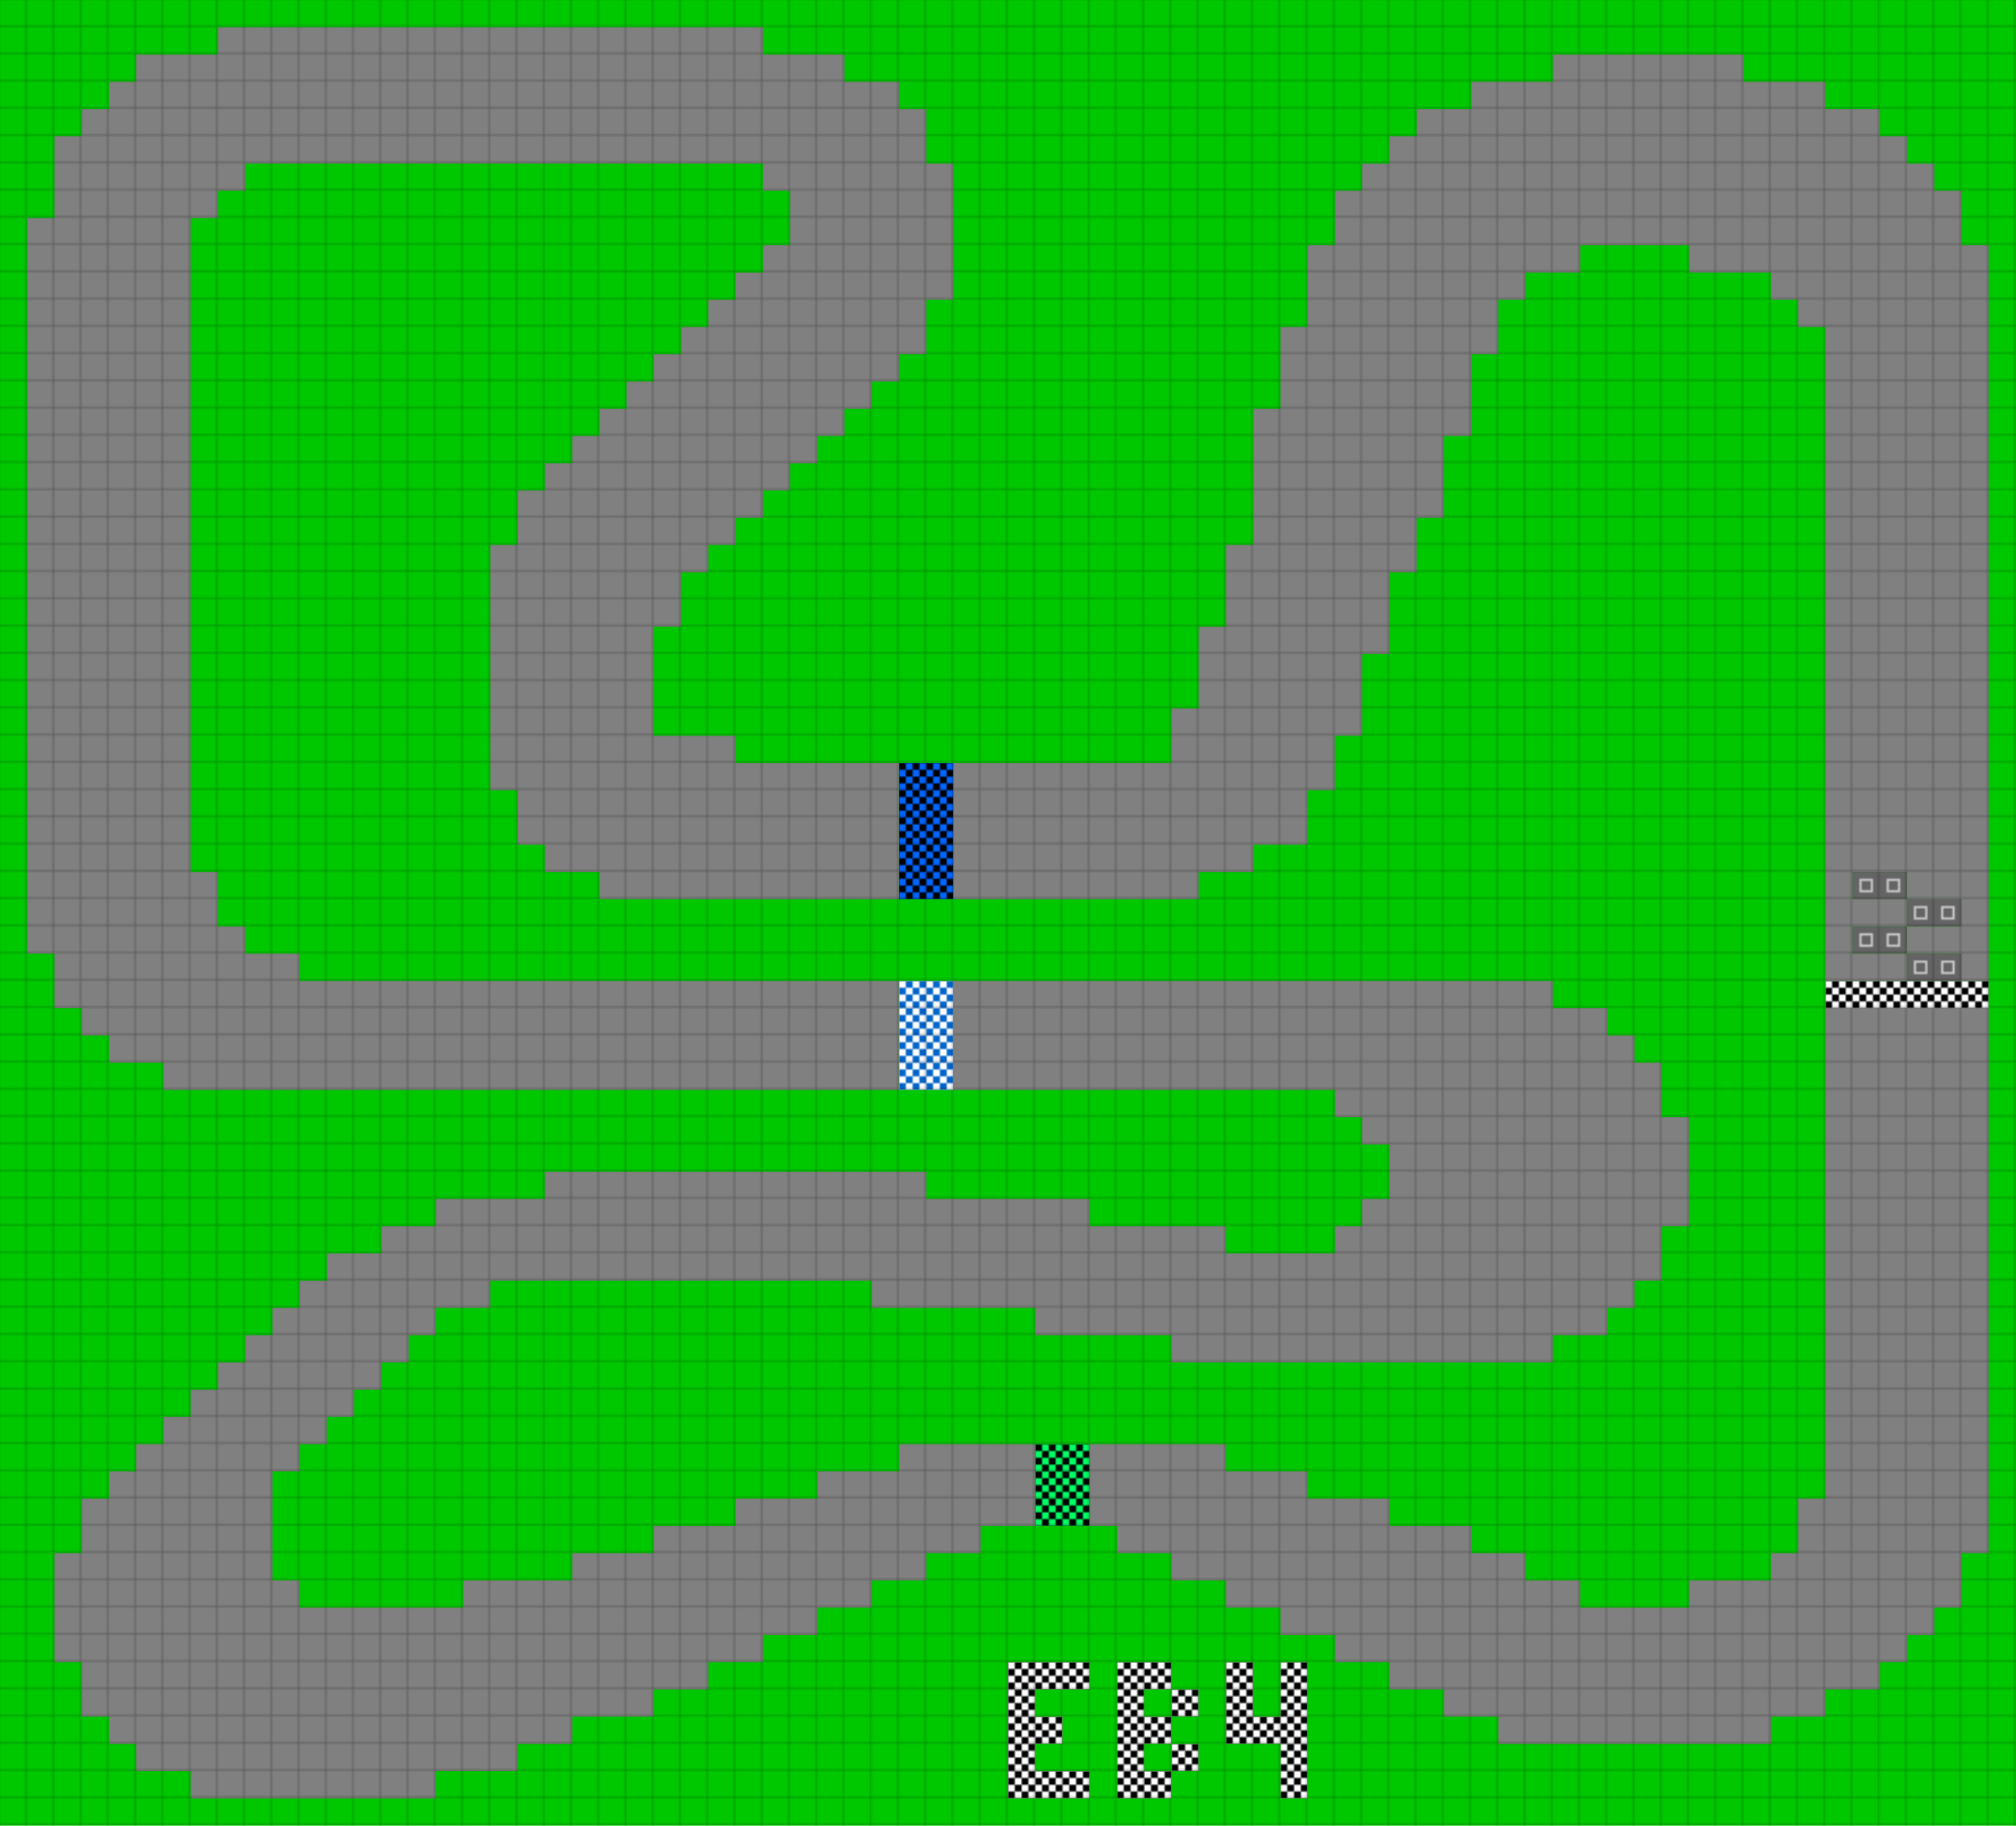 <svg height="804" width="888" id="mapSvgView" xmlns:xlink="http://www.w3.org/1999/xlink" version="1.1" xmlns="http://www.w3.org/2000/svg"> <defs> <style type="text/css"> .grass {fill: rgb(0, 200, 0);} .road {fill: rgb(128, 128, 128);} .start {fill: url(#startPattern)} .finish {fill: url(#finishPattern)} .mud {fill: rgb(100, 70, 0);} .sand {fill: rgb(230, 230, 115);} .water {fill: blue;} .earth {fill: brown;} .night {fill: black;} .parc {fill: rgb(200, 200, 200);} .cp1color {fill: rgb(0, 102, 255);} .cp2color {fill: rgb(0, 100, 200);} .cp3color {fill: rgb(0, 255, 102);} .cp4color {fill: rgb(0, 200, 0);} .cp5color {fill: rgb(255, 255, 0);} .cp6color {fill: rgb(200, 200, 0);} .cp7color {fill: rgb(255, 0, 0);} .cp8color {fill: rgb(200, 0, 0);} .cp9color {fill: rgb(255, 0, 255);} .cp1 {fill: url(#cp1pattern);} .cp2 {fill: url(#cp2pattern);} .cp3 {fill: url(#cp3pattern);} .cp4 {fill: url(#cp4pattern);} .cp5 {fill: url(#cp5pattern);} .cp6 {fill: url(#cp6pattern);} .cp7 {fill: url(#cp7pattern);} .cp8 {fill: url(#cp8pattern);} .cp9 {fill: url(#cp9pattern);} .primaryColor {fill: rgb(0, 255, 102);} </style> <pattern y="0" x="0" height="12" width="12" patternUnits="userSpaceOnUse" id="grid"> <line stroke-width="1" stroke="black" y2="12" x2="12" y1="0" x1="12"></line> <line stroke-width="1" stroke="black" y2="12" x2="12" y1="12" x1="0"></line> </pattern> <pattern y="0" x="0" height="12" width="12" patternUnits="userSpaceOnUse" id="finishPattern"> <rect fill="black" height="12" width="12" y="0" x="0"></rect> <path fill="white" d="M0,0L3,0L3,3L0,3L0,0M6,0L9,0L9,3L6,3L6,0M3,3L6,3L6,6L3,6L3,3M9,3L12,3L12,6L9,6L9,3"></path> <path fill="white" d="M0,6L3,6L3,9L0,9L0,6M6,6L9,6L9,9L6,9L6,6M3,9L6,9L6,12L3,12L3,9M9,9L12,9L12,12L9,12L9,9"></path> </pattern> <pattern y="0" x="0" height="12" width="12" patternUnits="userSpaceOnUse" id="startPattern"> <rect fill="rgb(100,100,100)" height="12" width="12" y="0" x="0"></rect> <rect stroke-width="1" stroke="rgb(200,200,200)" fill="none" height="5" width="5" y="3.5" x="3.5"></rect> &gt; </pattern> <pattern y="0" x="0" height="12" width="12" patternUnits="userSpaceOnUse" id="cp1pattern"> <rect class="cp1color" height="12" width="12" y="0" x="0"></rect> <path fill="black" d="M0,0L3,0L3,3L0,3L0,0M6,0L9,0L9,3L6,3L6,0M3,3L6,3L6,6L3,6L3,3M9,3L12,3L12,6L9,6L9,3"></path> <path fill="black" d="M0,6L3,6L3,9L0,9L0,6M6,6L9,6L9,9L6,9L6,6M3,9L6,9L6,12L3,12L3,9M9,9L12,9L12,12L9,12L9,9"></path> </pattern> <pattern y="0" x="0" height="12" width="12" patternUnits="userSpaceOnUse" id="cp2pattern"> <rect class="cp2color" height="12" width="12" y="0" x="0"></rect> <path fill="white" d="M0,0L3,0L3,3L0,3L0,0M6,0L9,0L9,3L6,3L6,0M3,3L6,3L6,6L3,6L3,3M9,3L12,3L12,6L9,6L9,3"></path> <path fill="white" d="M0,6L3,6L3,9L0,9L0,6M6,6L9,6L9,9L6,9L6,6M3,9L6,9L6,12L3,12L3,9M9,9L12,9L12,12L9,12L9,9"></path> </pattern> <pattern y="0" x="0" height="12" width="12" patternUnits="userSpaceOnUse" id="cp3pattern"> <rect class="cp3color" height="12" width="12" y="0" x="0"></rect> <path fill="black" d="M0,0L3,0L3,3L0,3L0,0M6,0L9,0L9,3L6,3L6,0M3,3L6,3L6,6L3,6L3,3M9,3L12,3L12,6L9,6L9,3"></path> <path fill="black" d="M0,6L3,6L3,9L0,9L0,6M6,6L9,6L9,9L6,9L6,6M3,9L6,9L6,12L3,12L3,9M9,9L12,9L12,12L9,12L9,9"></path> </pattern> <pattern y="0" x="0" height="12" width="12" patternUnits="userSpaceOnUse" id="cp4pattern"> <rect class="cp4color" height="12" width="12" y="0" x="0"></rect> <path fill="white" d="M0,0L3,0L3,3L0,3L0,0M6,0L9,0L9,3L6,3L6,0M3,3L6,3L6,6L3,6L3,3M9,3L12,3L12,6L9,6L9,3"></path> <path fill="white" d="M0,6L3,6L3,9L0,9L0,6M6,6L9,6L9,9L6,9L6,6M3,9L6,9L6,12L3,12L3,9M9,9L12,9L12,12L9,12L9,9"></path> </pattern> <pattern y="0" x="0" height="12" width="12" patternUnits="userSpaceOnUse" id="cp5pattern"> <rect class="cp5color" height="12" width="12" y="0" x="0"></rect> <path fill="black" d="M0,0L3,0L3,3L0,3L0,0M6,0L9,0L9,3L6,3L6,0M3,3L6,3L6,6L3,6L3,3M9,3L12,3L12,6L9,6L9,3"></path> <path fill="black" d="M0,6L3,6L3,9L0,9L0,6M6,6L9,6L9,9L6,9L6,6M3,9L6,9L6,12L3,12L3,9M9,9L12,9L12,12L9,12L9,9"></path> </pattern> <pattern y="0" x="0" height="12" width="12" patternUnits="userSpaceOnUse" id="cp6pattern"> <rect class="cp6color" height="12" width="12" y="0" x="0"></rect> <path fill="white" d="M0,0L3,0L3,3L0,3L0,0M6,0L9,0L9,3L6,3L6,0M3,3L6,3L6,6L3,6L3,3M9,3L12,3L12,6L9,6L9,3"></path> <path fill="white" d="M0,6L3,6L3,9L0,9L0,6M6,6L9,6L9,9L6,9L6,6M3,9L6,9L6,12L3,12L3,9M9,9L12,9L12,12L9,12L9,9"></path> </pattern> <pattern y="0" x="0" height="12" width="12" patternUnits="userSpaceOnUse" id="cp7pattern"> <rect class="cp7color" height="12" width="12" y="0" x="0"></rect> <path fill="black" d="M0,0L3,0L3,3L0,3L0,0M6,0L9,0L9,3L6,3L6,0M3,3L6,3L6,6L3,6L3,3M9,3L12,3L12,6L9,6L9,3"></path> <path fill="black" d="M0,6L3,6L3,9L0,9L0,6M6,6L9,6L9,9L6,9L6,6M3,9L6,9L6,12L3,12L3,9M9,9L12,9L12,12L9,12L9,9"></path> </pattern> <pattern y="0" x="0" height="12" width="12" patternUnits="userSpaceOnUse" id="cp8pattern"> <rect class="cp8color" height="12" width="12" y="0" x="0"></rect> <path fill="white" d="M0,0L3,0L3,3L0,3L0,0M6,0L9,0L9,3L6,3L6,0M3,3L6,3L6,6L3,6L3,3M9,3L12,3L12,6L9,6L9,3"></path> <path fill="white" d="M0,6L3,6L3,9L0,9L0,6M6,6L9,6L9,9L6,9L6,6M3,9L6,9L6,12L3,12L3,9M9,9L12,9L12,12L9,12L9,9"></path> </pattern> <pattern y="0" x="0" height="12" width="12" patternUnits="userSpaceOnUse" id="cp9pattern"> <rect class="cp9color" height="12" width="12" y="0" x="0"></rect> <path fill="black" d="M0,0L3,0L3,3L0,3L0,0M6,0L9,0L9,3L6,3L6,0M3,3L6,3L6,6L3,6L3,3M9,3L12,3L12,6L9,6L9,3"></path> <path fill="black" d="M0,6L3,6L3,9L0,9L0,6M6,6L9,6L9,9L6,9L6,6M3,9L6,9L6,12L3,12L3,9M9,9L12,9L12,12L9,12L9,9"></path> </pattern> </defs> <rect height="100%" width="100%" y="0" x="0" class="grass" id="mainfill"></rect> <g id="paths"><path class="cp1" d="M396,336L396,336L420,336L420,396L396,396Z"></path><path class="cp2" d="M396,432L396,432L420,432L420,480L396,480Z"></path><path class="cp3" d="M456,636L456,636L480,636L480,672L456,672Z"></path><path class="road" d="M96,12L96,12L336,12L336,24L372,24L372,36L396,36L396,48L408,48L408,72L420,72L420,132L408,132L408,156L396,156L396,168L384,168L384,180L372,180L372,192L360,192L360,204L348,204L348,216L336,216L336,228L324,228L324,240L312,240L312,252L300,252L300,276L288,276L288,324L324,324L324,336L396,336L396,396L264,396L264,384L240,384L240,372L228,372L228,348L216,348L216,240L228,240L228,216L240,216L240,204L252,204L252,192L264,192L264,180L276,180L276,168L288,168L288,156L300,156L300,144L312,144L312,132L324,132L324,120L336,120L336,108L348,108L348,84L336,84L336,72L108,72L108,84L96,84L96,96L84,96L84,384L96,384L96,408L108,408L108,420L132,420L132,432L396,432L396,480L72,480L72,468L48,468L48,456L36,456L36,444L24,444L24,420L12,420L12,96L24,96L24,60L36,60L36,48L48,48L48,36L60,36L60,24L96,24L96,12M684,24L684,24L768,24L768,36L804,36L804,48L828,48L828,60L840,60L840,72L852,72L852,84L864,84L864,108L876,108L876,432L864,432L864,420L840,420L840,408L816,408L816,420L840,420L840,432L804,432L804,144L792,144L792,132L780,132L780,120L744,120L744,108L696,108L696,120L672,120L672,132L660,132L660,156L648,156L648,192L636,192L636,228L624,228L624,252L612,252L612,288L600,288L600,324L588,324L588,348L576,348L576,372L552,372L552,384L528,384L528,396L420,396L420,336L516,336L516,312L528,312L528,276L540,276L540,240L552,240L552,180L564,180L564,144L576,144L576,108L588,108L588,84L600,84L600,72L612,72L612,60L624,60L624,48L648,48L648,36L684,36L684,24M828,384L828,384L816,384L816,396L840,396L840,384L828,384M852,396L852,396L840,396L840,408L864,408L864,396L852,396M420,432L420,432L684,432L684,444L708,444L708,456L720,456L720,468L732,468L732,492L744,492L744,540L732,540L732,564L720,564L720,576L708,576L708,588L684,588L684,600L516,600L516,588L456,588L456,576L384,576L384,564L216,564L216,576L192,576L192,588L180,588L180,600L168,600L168,612L156,612L156,624L144,624L144,636L132,636L132,648L120,648L120,696L132,696L132,708L204,708L204,696L252,696L252,684L288,684L288,672L324,672L324,660L360,660L360,648L396,648L396,636L456,636L456,672L432,672L432,684L408,684L408,696L384,696L384,708L360,708L360,720L336,720L336,732L312,732L312,744L288,744L288,756L252,756L252,768L228,768L228,780L192,780L192,792L84,792L84,780L60,780L60,768L48,768L48,756L36,756L36,732L24,732L24,684L36,684L36,660L48,660L48,648L60,648L60,636L72,636L72,624L84,624L84,612L96,612L96,600L108,600L108,588L120,588L120,576L132,576L132,564L144,564L144,552L168,552L168,540L192,540L192,528L240,528L240,516L408,516L408,528L480,528L480,540L540,540L540,552L588,552L588,540L600,540L600,528L612,528L612,504L600,504L600,492L588,492L588,480L420,480L420,432M804,444L804,444L876,444L876,684L864,684L864,708L852,708L852,720L840,720L840,732L828,732L828,744L804,744L804,756L780,756L780,768L660,768L660,756L636,756L636,744L612,744L612,732L588,732L588,720L564,720L564,708L540,708L540,696L516,696L516,684L492,684L492,672L480,672L480,636L540,636L540,648L576,648L576,660L612,660L612,672L648,672L648,684L672,684L672,696L696,696L696,708L744,708L744,696L780,696L780,684L792,684L792,660L804,660Z"></path><path class="start" d="M816,384L816,384L840,384L840,396L816,396L816,384M840,396L840,396L864,396L864,408L840,408L840,396M840,408L840,408L840,420L816,420L816,408L840,408M840,420L840,420L864,420L864,432L840,432Z"></path><path class="finish" d="M804,432L804,432L876,432L876,444L804,444L804,432M444,732L444,732L480,732L480,744L456,744L456,756L468,756L468,768L456,768L456,780L480,780L480,792L444,792L444,732M492,732L492,732L516,732L516,744L504,744L504,756L516,756L516,744L528,744L528,756L516,756L516,768L504,768L504,780L516,780L516,768L528,768L528,780L516,780L516,792L492,792L492,732M540,732L540,732L552,732L552,756L564,756L564,732L576,732L576,792L564,792L564,768L540,768Z"></path></g> <rect opacity=".3" fill="url(#grid)" height="100%" width="100%" y="0" x="0"></rect></svg>